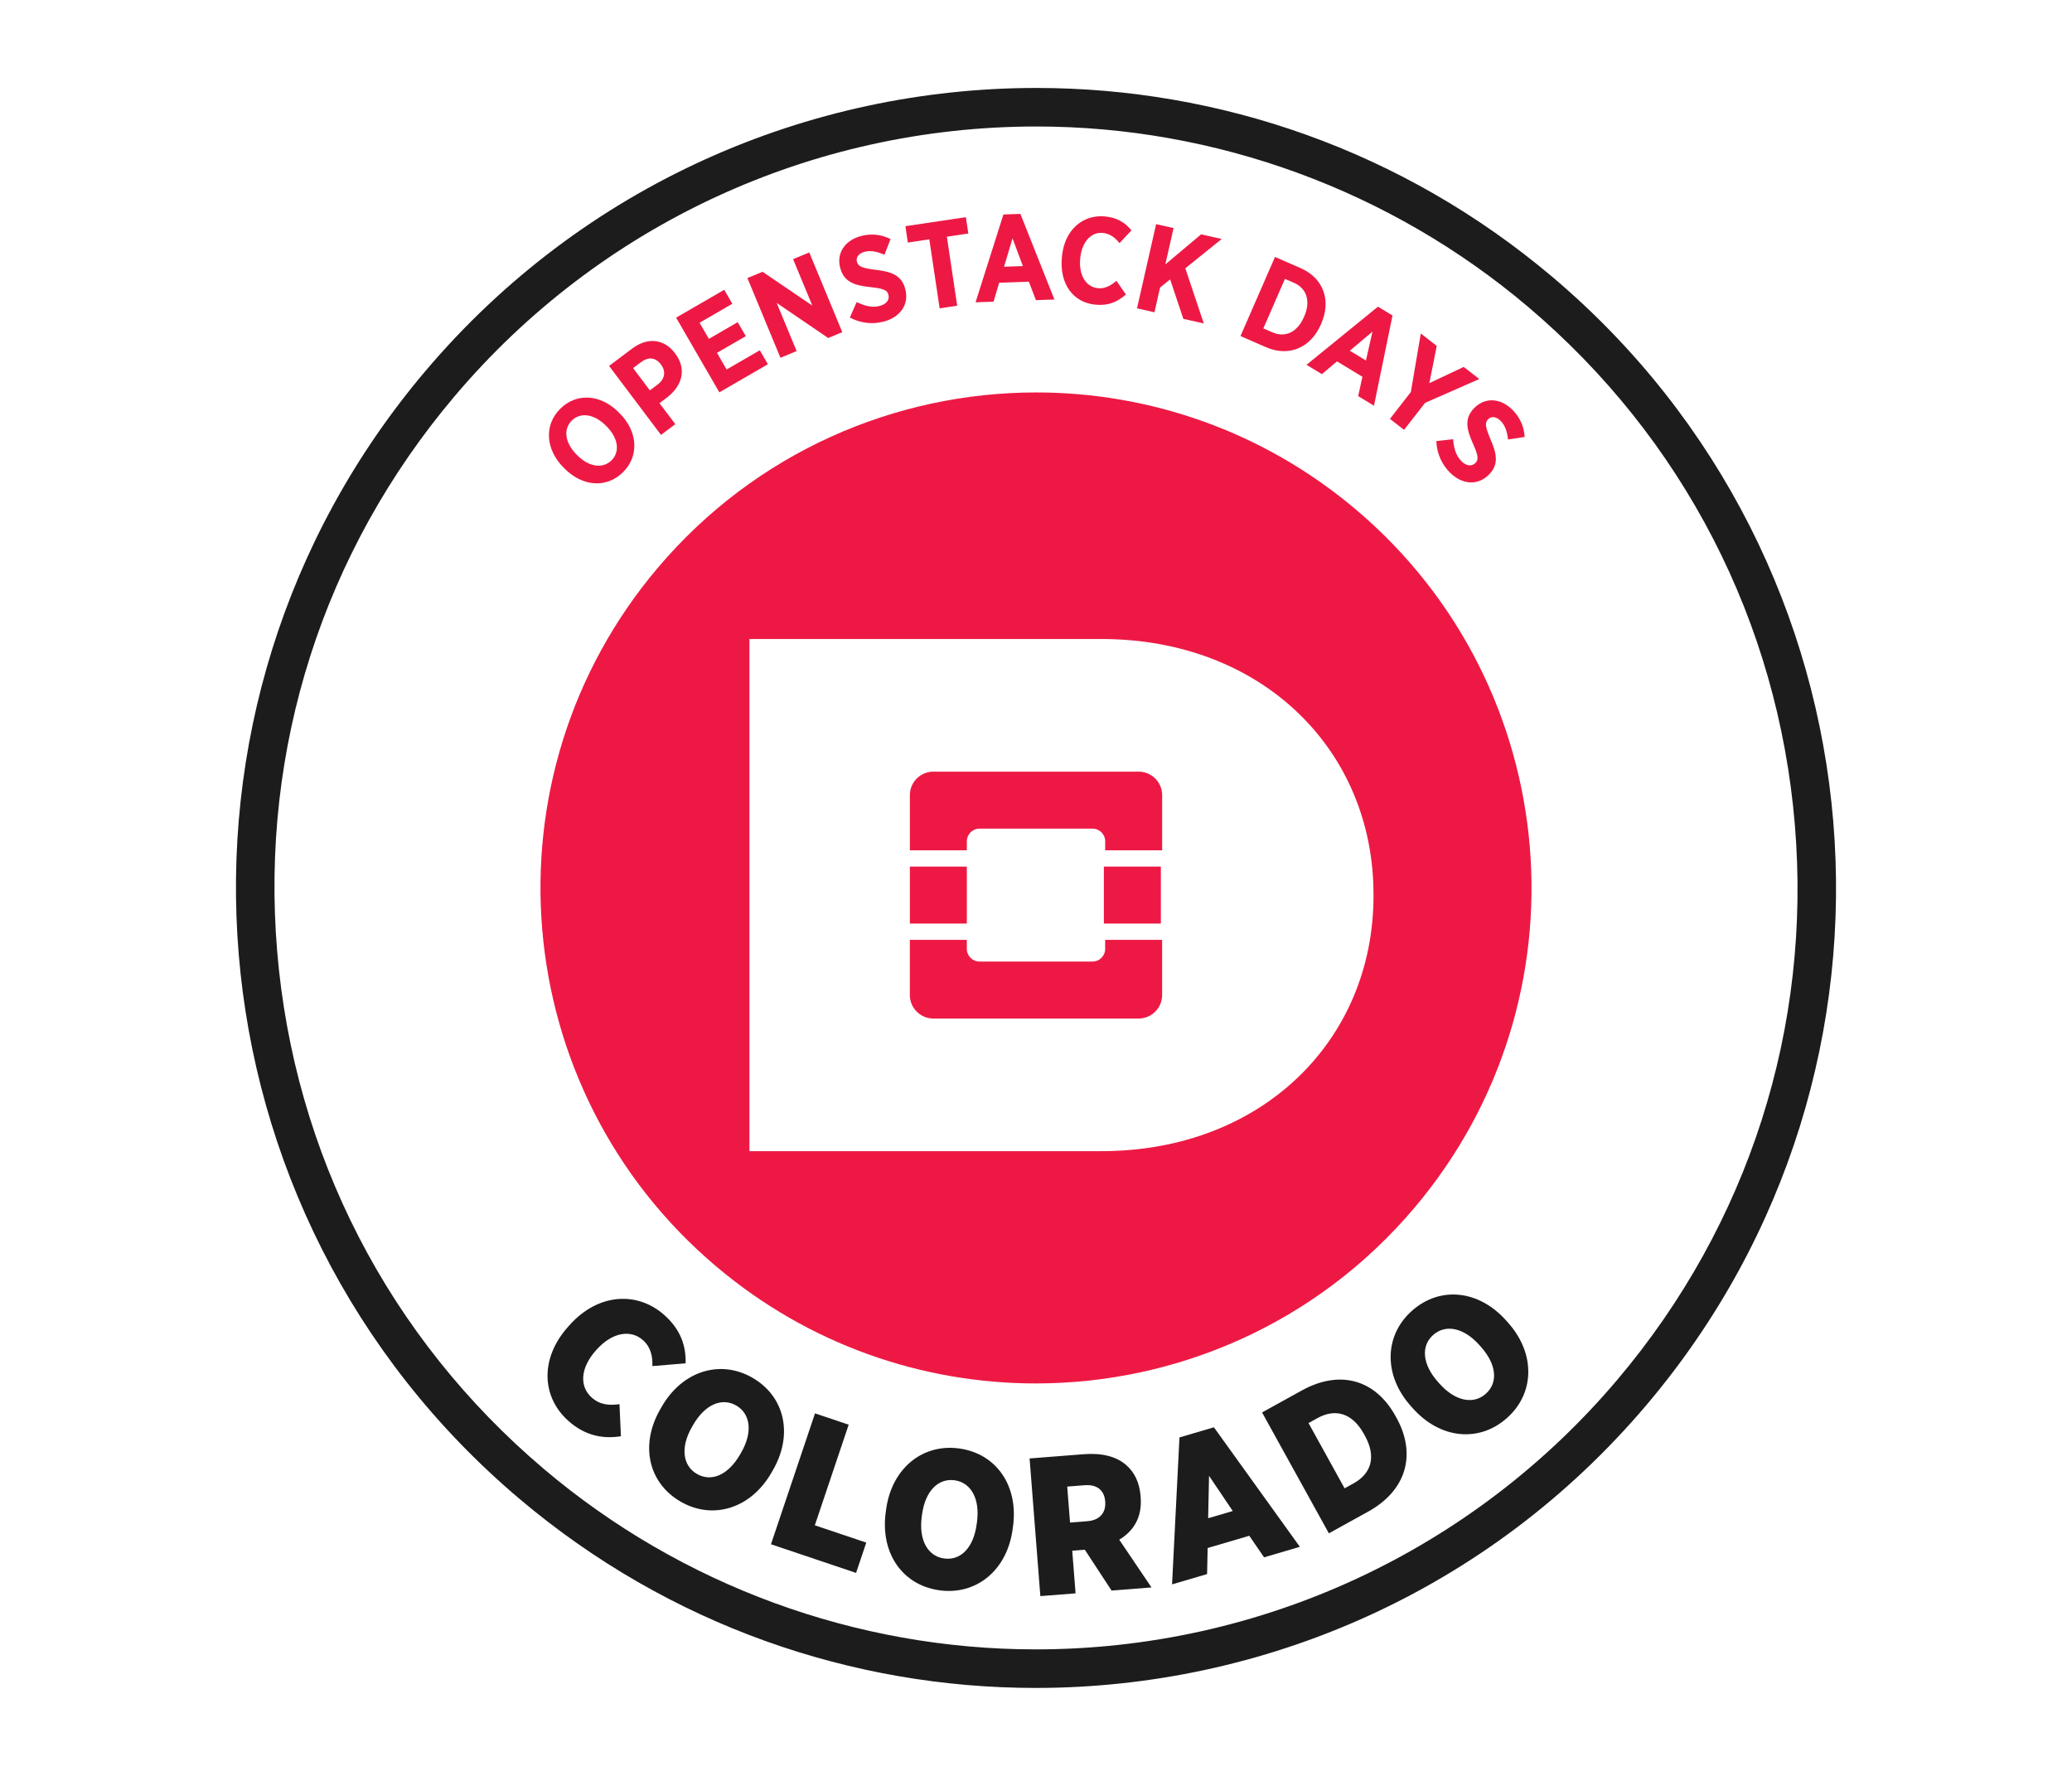 <?xml version="1.0" encoding="utf-8"?>
<!-- Generator: Adobe Illustrator 20.1.0, SVG Export Plug-In . SVG Version: 6.00 Build 0)  -->
<svg version="1.1" id="Layer_1" xmlns="http://www.w3.org/2000/svg" xmlns:xlink="http://www.w3.org/1999/xlink" x="0px" y="0px"
	 viewBox="0 0 175 150" enable-background="new 0 0 175 150" xml:space="preserve">
<g>
	<g>
		<path fill="#ED1944" d="M47.684,39.578l-0.088-0.088c-1.541-1.552-1.645-3.606-0.278-4.964c1.374-1.365,3.406-1.24,4.94,0.304
			l0.088,0.088c1.533,1.544,1.644,3.606,0.277,4.963C51.249,41.246,49.217,41.122,47.684,39.578z M51.23,36.011l-0.051-0.052
			c-1.013-1.02-2.168-1.149-2.885-0.437c-0.724,0.719-0.603,1.861,0.41,2.88l0.051,0.052c1.013,1.02,2.176,1.142,2.892,0.43
			C52.364,38.173,52.243,37.031,51.23,36.011z"/>
		<path fill="#ED1944" d="M51.443,30.909l1.939-1.46c1.306-0.983,2.7-0.846,3.634,0.393l0.012,0.016
			c1.009,1.34,0.56,2.734-0.645,3.68L55.7,34.053l1.334,1.772l-1.206,0.909L51.443,30.909z M55.56,32.464
			c0.624-0.47,0.679-1.124,0.272-1.665l-0.006-0.008c-0.457-0.608-1.057-0.677-1.698-0.195l-0.657,0.495l1.416,1.881L55.56,32.464z"
			/>
		<path fill="#ED1944" d="M57.104,26.83l4.065-2.353l0.683,1.181l-2.767,1.602l0.788,1.361l2.434-1.409l0.684,1.181l-2.434,1.409
			l0.813,1.406l2.803-1.623l0.683,1.181l-4.101,2.373L57.104,26.83z"/>
		<path fill="#ED1944" d="M63.126,23.486l1.279-0.53l4.205,2.858l-1.626-3.926l1.366-0.566l2.79,6.734l-1.192,0.494l-4.351-2.966
			l1.686,4.07l-1.366,0.566L63.126,23.486z"/>
		<path fill="#ED1944" d="M71.778,26.821l0.576-1.308c0.584,0.285,1.26,0.513,1.963,0.324c0.563-0.152,0.829-0.525,0.719-0.937
			l-0.003-0.01c-0.094-0.352-0.355-0.519-1.463-0.631c-1.377-0.147-2.278-0.412-2.602-1.619l-0.006-0.02
			c-0.33-1.227,0.391-2.316,1.749-2.681c0.825-0.221,1.705-0.156,2.506,0.254l-0.518,1.326c-0.54-0.243-1.131-0.397-1.674-0.251
			c-0.503,0.135-0.747,0.47-0.65,0.832l0.002,0.01c0.108,0.402,0.401,0.529,1.619,0.687c1.357,0.153,2.161,0.498,2.455,1.594
			l0.006,0.02c0.351,1.307-0.428,2.379-1.796,2.747C73.766,27.398,72.746,27.338,71.778,26.821z"/>
		<path fill="#ED1944" d="M78.489,20.215l-1.813,0.271l-0.206-1.38l5.108-0.764l0.206,1.38l-1.812,0.271l0.873,5.828l-1.483,0.222
			L78.489,20.215z"/>
		<path fill="#ED1944" d="M84.748,18.117l1.435-0.051l2.871,7.232l-1.561,0.055l-0.597-1.562L84.39,23.88l-0.475,1.6l-1.519,0.054
			L84.748,18.117z M86.392,22.475l-0.874-2.344L84.8,22.531L86.392,22.475z"/>
		<path fill="#ED1944" d="M89.684,21.763l0.009-0.094c0.202-2.198,1.707-3.565,3.625-3.389c1.078,0.099,1.737,0.557,2.244,1.178
			l-1.008,1.078c-0.395-0.486-0.826-0.808-1.416-0.862c-0.975-0.09-1.774,0.747-1.903,2.157l-0.002,0.031
			c-0.132,1.442,0.533,2.391,1.497,2.48c0.581,0.053,1.03-0.177,1.563-0.619l0.804,1.151c-0.715,0.614-1.449,0.965-2.558,0.863
			C90.632,25.563,89.48,23.982,89.684,21.763z"/>
		<path fill="#ED1944" d="M97.645,18.932l1.474,0.333l-0.696,3.069l3.022-2.541l1.737,0.394l-3.071,2.476l1.561,4.659l-1.728-0.392
			l-1.114-3.329l-0.85,0.683l-0.475,2.093l-1.473-0.334L97.645,18.932z"/>
		<path fill="#ED1944" d="M107.686,21.703l2.157,0.941c1.938,0.845,2.606,2.727,1.752,4.684l-0.037,0.086
			c-0.854,1.957-2.692,2.758-4.629,1.913l-2.158-0.941L107.686,21.703z M108.525,23.557l-1.823,4.181l0.764,0.333
			c1.05,0.458,2.086,0.035,2.665-1.292l0.021-0.048c0.579-1.327,0.187-2.384-0.863-2.842L108.525,23.557z"/>
		<path fill="#ED1944" d="M116.383,25.902l1.228,0.745l-1.565,7.622l-1.335-0.81l0.357-1.634l-2.145-1.301l-1.276,1.078l-1.3-0.788
			L116.383,25.902z M115.367,30.449l0.553-2.44l-1.916,1.615L115.367,30.449z"/>
		<path fill="#ED1944" d="M119.159,33.112L120,28.169l1.348,1.05l-0.627,3.143l2.903-1.37l1.315,1.024l-4.574,2.008l-1.78,2.284
			l-1.191-0.928L119.159,33.112z"/>
		<path fill="#ED1944" d="M121.312,37.255l1.42-0.158c0.046,0.648,0.188,1.348,0.704,1.862c0.414,0.412,0.871,0.455,1.172,0.152
			l0.007-0.007c0.258-0.259,0.271-0.568-0.189-1.583c-0.563-1.266-0.786-2.179,0.096-3.065l0.015-0.015
			c0.897-0.901,2.201-0.823,3.198,0.169c0.606,0.603,0.991,1.398,1.037,2.296l-1.406,0.217c-0.06-0.589-0.224-1.178-0.623-1.575
			c-0.37-0.367-0.781-0.411-1.046-0.145l-0.008,0.008c-0.293,0.295-0.256,0.612,0.218,1.745c0.548,1.251,0.653,2.12-0.147,2.925
			l-0.015,0.015c-0.955,0.96-2.275,0.823-3.279-0.176C121.811,39.264,121.352,38.353,121.312,37.255z"/>
	</g>
	<path fill="#1C1C1C" d="M87.534,10.684c15.168,0,29.908,5.404,41.506,15.216c13.115,11.096,21.124,26.634,22.552,43.754
		s-3.896,33.77-14.992,46.885c-12.246,14.474-30.154,22.776-49.133,22.776c-15.168,0-29.908-5.404-41.506-15.216
		c-13.115-11.096-21.124-26.634-22.552-43.754c-1.428-17.119,3.896-33.77,14.992-46.885C50.646,18.986,68.555,10.684,87.534,10.684
		 M87.534,7.429c-19.19,0-38.253,8.131-51.619,23.929c-24.103,28.49-20.547,71.125,7.943,95.228
		c12.692,10.738,28.191,15.986,43.609,15.986c19.19,0,38.253-8.131,51.619-23.929c24.103-28.49,20.547-71.125-7.943-95.228
		C118.451,12.677,102.951,7.429,87.534,7.429L87.534,7.429z"/>
	<g>
		<g>
			<path fill="#1C1C1C" d="M47.993,112.051l0.134-0.149c2.405-2.679,5.724-2.857,8.005-0.807c1.364,1.224,1.815,2.593,1.775,4.058
				l-2.808,0.234c0.029-0.78-0.108-1.576-0.79-2.188c-1.017-0.913-2.586-0.687-3.911,0.789l-0.045,0.049
				c-1.392,1.55-1.391,3.095-0.387,3.998c0.744,0.669,1.546,0.672,2.356,0.57l0.121,2.708c-1.486,0.233-3.01-0.015-4.461-1.318
				C45.764,118.001,45.566,114.754,47.993,112.051z"/>
			<path fill="#1C1C1C" d="M55.778,119.01l0.125-0.216c1.746-3.013,4.949-3.987,7.659-2.416c2.724,1.579,3.459,4.798,1.704,7.824
				l-0.125,0.216c-1.746,3.013-4.949,3.987-7.659,2.416C54.759,125.255,54.024,122.037,55.778,119.01z M62.498,122.866l0.092-0.158
				c1.011-1.744,0.793-3.295-0.404-3.988c-1.196-0.694-2.628-0.118-3.639,1.626l-0.092,0.159c-1.011,1.744-0.793,3.295,0.403,3.989
				C60.07,125.195,61.487,124.61,62.498,122.866z"/>
			<path fill="#1C1C1C" d="M68.836,119.381l2.843,0.956l-2.859,8.498l4.344,1.461l-0.861,2.559l-7.187-2.418L68.836,119.381z"/>
			<path fill="#1C1C1C" d="M74.807,127.742l0.034-0.247c0.466-3.451,3.057-5.573,6.161-5.152c3.121,0.422,5.026,3.118,4.557,6.585
				l-0.034,0.247c-0.467,3.452-3.057,5.572-6.161,5.152C76.244,133.906,74.338,131.21,74.807,127.742z M82.489,128.748l0.025-0.182
				c0.27-1.998-0.522-3.349-1.893-3.535c-1.371-0.185-2.475,0.893-2.745,2.891l-0.025,0.181c-0.27,1.999,0.522,3.349,1.893,3.535
				C81.132,131.826,82.219,130.745,82.489,128.748z"/>
			<path fill="#1C1C1C" d="M86.959,123.188l4.568-0.358c1.562-0.122,2.773,0.201,3.58,0.907c0.699,0.597,1.135,1.465,1.227,2.645
				l0.006,0.083c0.136,1.729-0.627,2.874-1.809,3.585l2.723,4.032l-3.372,0.264l-2.259-3.45l-1.063,0.083l0.282,3.604l-2.974,0.233
				L86.959,123.188z M91.853,128.487c1.013-0.079,1.566-0.707,1.493-1.637l-0.002-0.033c-0.078-0.997-0.748-1.446-1.745-1.367
				l-1.462,0.114l0.238,3.039L91.853,128.487z"/>
			<path fill="#1C1C1C" d="M99.617,121.412l2.91-0.855l7.258,10.095l-3.022,0.888l-1.248-1.822l-3.518,1.035l-0.047,2.202
				l-2.959,0.869L99.617,121.412z M104.118,127.628l-2.003-2.973l-0.075,3.583L104.118,127.628z"/>
			<path fill="#1C1C1C" d="M106.593,119.301l3.355-1.854c3.282-1.814,6.246-0.862,7.906,2.143l0.097,0.174
				c1.661,3.005,0.907,6.088-2.404,7.918l-3.311,1.83L106.593,119.301z M110.517,120.198l3.047,5.514l0.759-0.42
				c1.459-0.806,1.96-2.207,0.953-4.03l-0.072-0.131c-1.016-1.838-2.469-2.159-3.928-1.352L110.517,120.198z"/>
			<path fill="#1C1C1C" d="M119.31,118.935l-0.166-0.187c-2.313-2.604-2.233-5.953,0.11-8.034c2.355-2.092,5.643-1.779,7.967,0.838
				l0.166,0.187c2.313,2.604,2.233,5.953-0.11,8.034C124.922,121.865,121.635,121.553,119.31,118.935z M125.083,113.763
				l-0.122-0.137c-1.339-1.509-2.881-1.789-3.916-0.87c-1.034,0.919-0.937,2.459,0.403,3.967l0.121,0.137
				c1.34,1.508,2.881,1.788,3.916,0.87C126.533,116.801,126.422,115.271,125.083,113.763z"/>
		</g>
	</g>
	<path fill="#ED1944" d="M114.531,43.049c-7.86-6.65-17.462-9.901-27.01-9.901c-11.887,0-23.692,5.035-31.971,14.821
		c-14.929,17.646-12.726,44.053,4.919,58.982c7.861,6.651,17.461,9.901,27.01,9.901c11.886,0,23.693-5.036,31.971-14.821
		C134.379,84.385,132.177,57.978,114.531,43.049z M116.006,75.665c0,12.174-9.393,21.568-22.989,21.568H63.297V53.973h29.719
		c13.596,0,22.989,9.393,22.989,21.568V75.665z"/>
	<g>
		<path fill="#ED1944" d="M96.173,65.177H78.827c-1.089,0-1.98,0.891-1.98,1.98v4.665h4.812v-0.762c0-0.591,0.479-1.071,1.071-1.071
			h9.542c0.591,0,1.071,0.479,1.071,1.071v0.762h4.812v-4.665C98.153,66.068,97.262,65.177,96.173,65.177z"/>
		<path fill="#ED1944" d="M93.341,80.147c0,0.591-0.479,1.071-1.071,1.071h-9.542c-0.591,0-1.071-0.479-1.071-1.071v-0.762h-4.812
			v4.665c0,1.089,0.891,1.98,1.98,1.98h17.347c1.089,0,1.98-0.891,1.98-1.98v-4.665h-4.812V80.147z"/>
		<rect x="76.847" y="73.197" fill="#ED1944" width="4.812" height="4.812"/>
		<rect x="93.233" y="73.197" fill="#ED1944" width="4.812" height="4.812"/>
	</g>
</g>
</svg>
